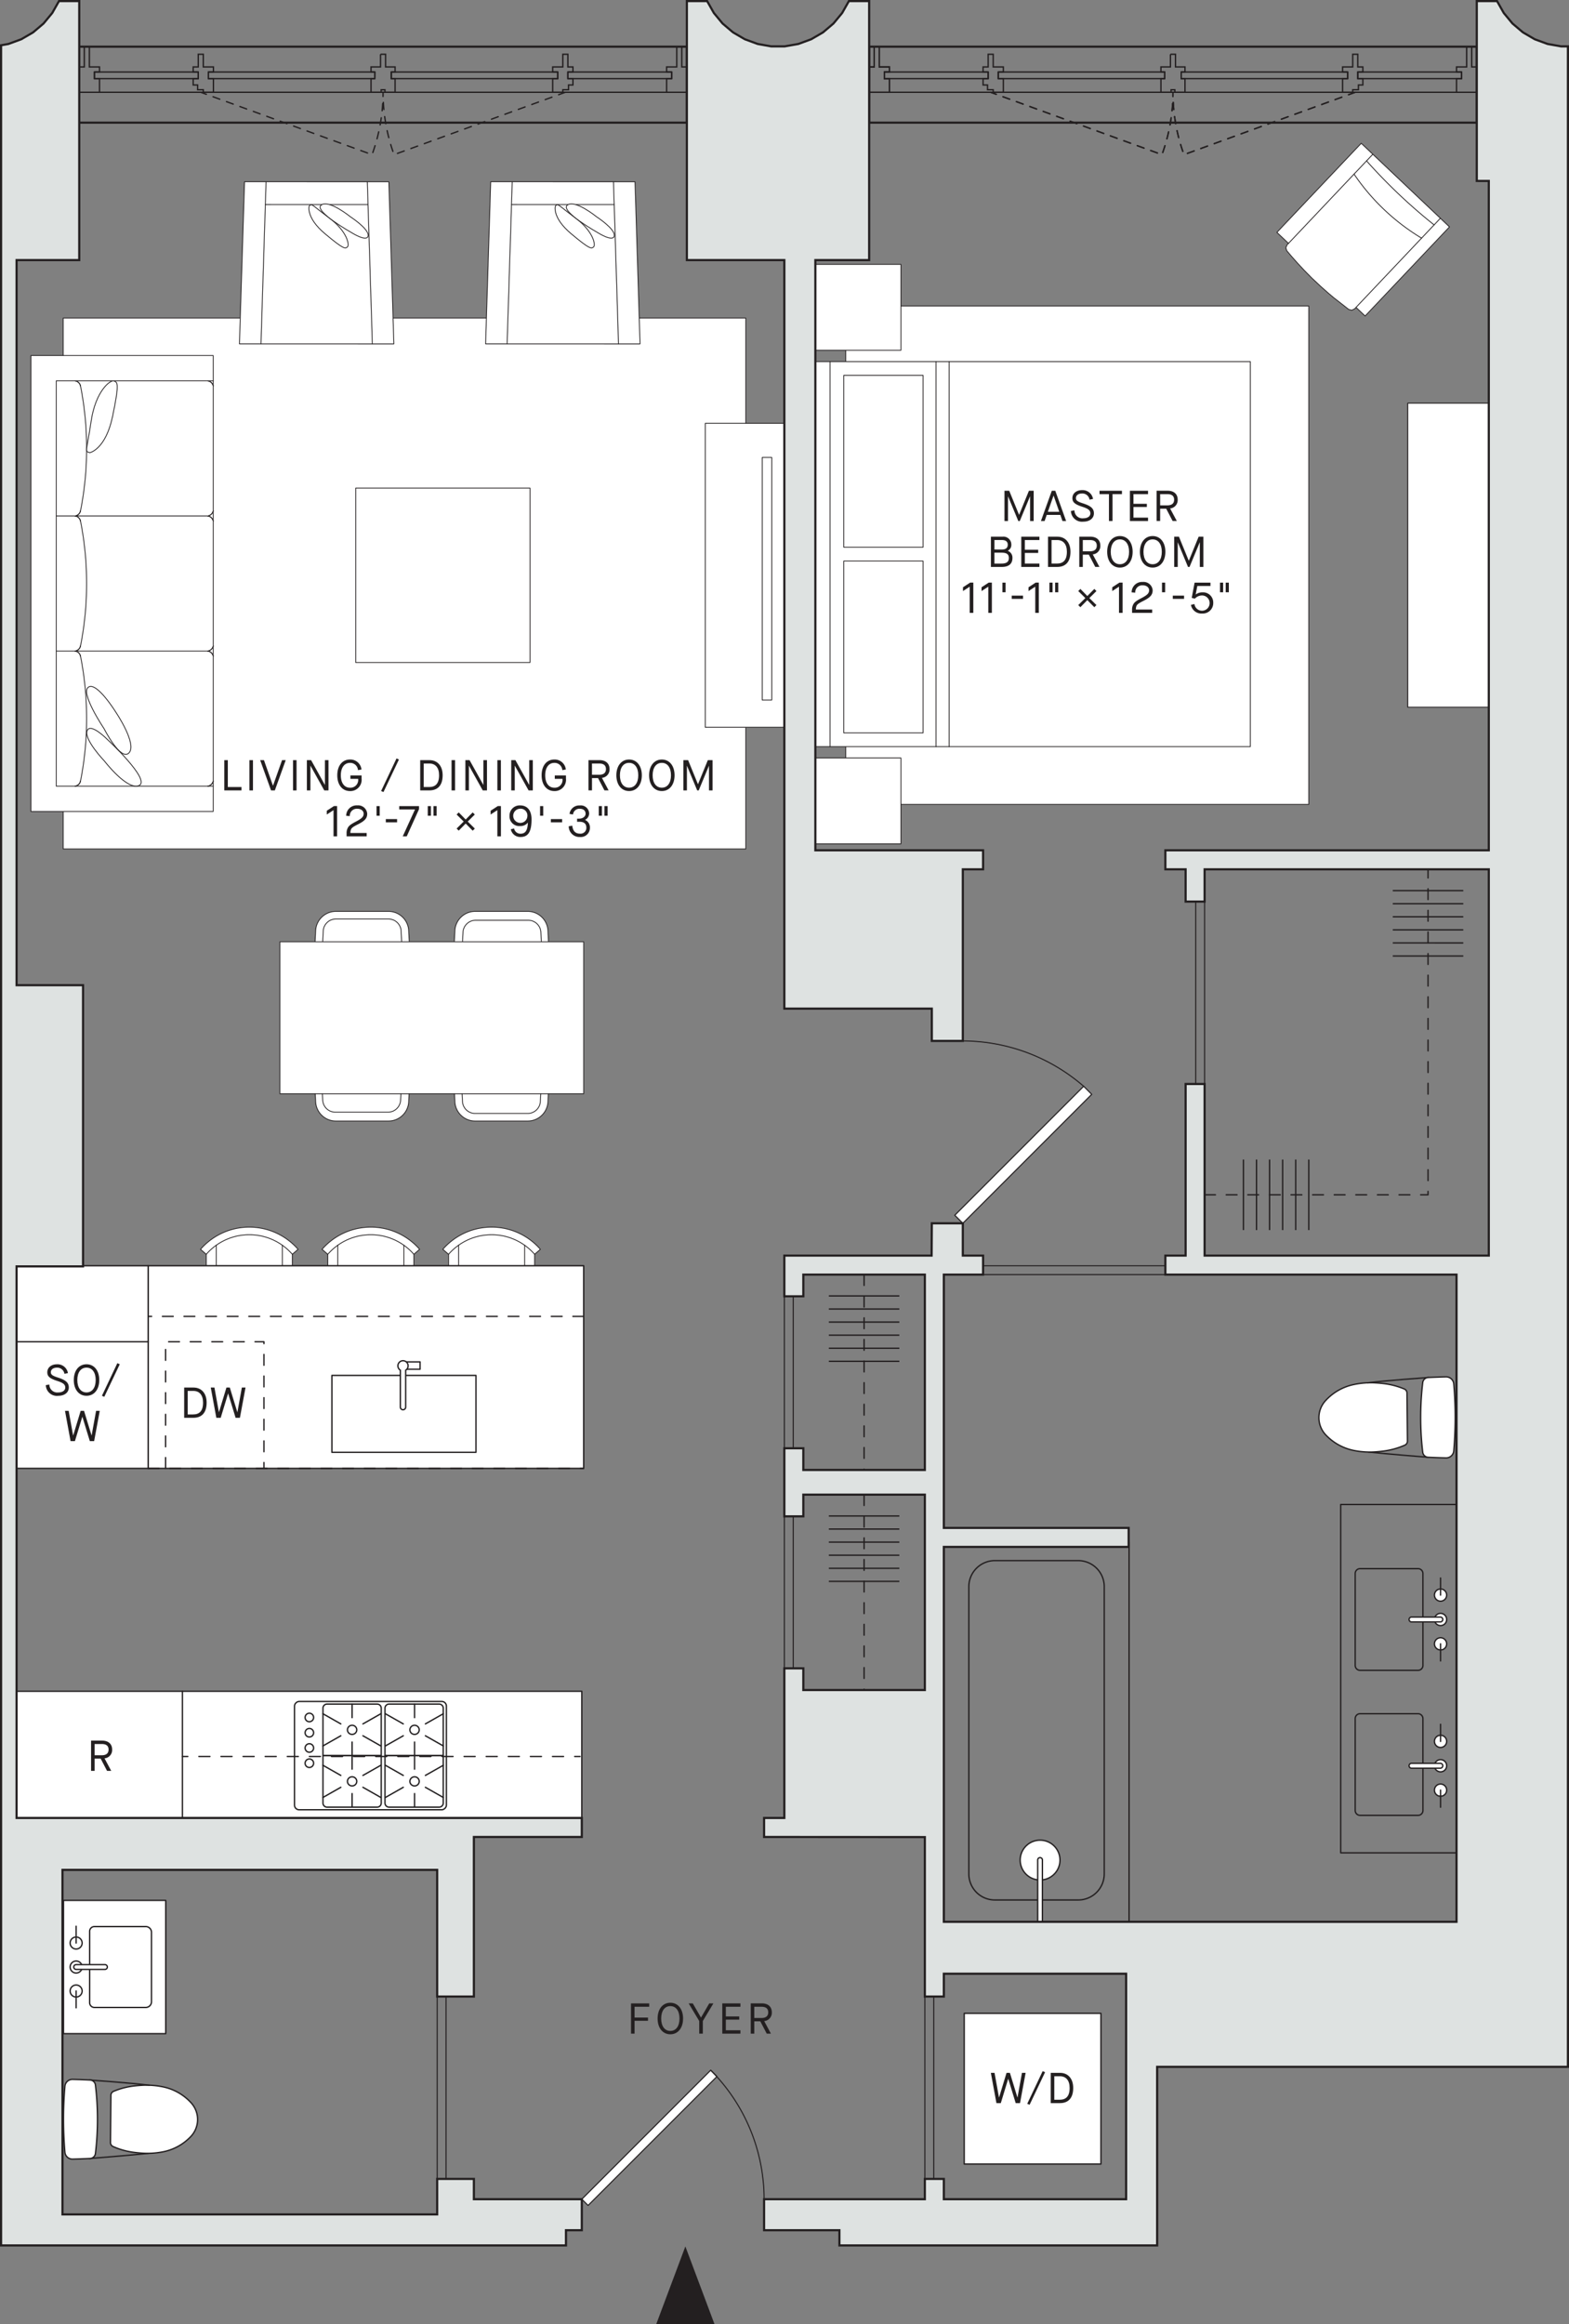 <svg xmlns="http://www.w3.org/2000/svg" viewBox="0 0 290.498 430.096"><rect x="0" y="0" width="290.498" height="430.096" fill="#808080" stroke="none"/><title>Asset 14Unit5-10D_x</title><g id="Layer_2" data-name="Layer 2"><g id="Unit5-10D_Rest"><g id="LWPOLYLINE"><rect x="156.587" y="56.626" width="85.732" height="92.227" style="fill:#fff;stroke:#231f20;stroke-linecap:round;stroke-linejoin:round;stroke-width:0.15px"/></g><g id="LWPOLYLINE-2" data-name="LWPOLYLINE"><rect x="11.702" y="58.856" width="126.381" height="98.242" style="fill:#fff;stroke:#231f20;stroke-linecap:round;stroke-linejoin:round;stroke-width:0.15px"/></g><g id="LWPOLYLINE-3" data-name="LWPOLYLINE"><rect x="260.649" y="74.614" width="15" height="56.25" style="fill:none;stroke:#231f20;stroke-linecap:round;stroke-linejoin:round;stroke-width:0.15px"/></g><g id="LWPOLYLINE-4" data-name="LWPOLYLINE"><rect x="65.861" y="90.323" width="32.271" height="32.271" style="fill:none;stroke:#231f20;stroke-linecap:round;stroke-linejoin:round;stroke-width:0.15px"/></g><g id="LWPOLYLINE-5" data-name="LWPOLYLINE"><rect x="5.724" y="65.789" width="33.75" height="84.375" style="fill:#fff;stroke:#231f20;stroke-linecap:round;stroke-linejoin:round;stroke-width:0.15px"/></g><g id="LWPOLYLINE-6" data-name="LWPOLYLINE"><rect x="260.649" y="74.614" width="15" height="56.25" style="fill:#fff;stroke:#231f20;stroke-linecap:round;stroke-linejoin:round;stroke-width:0.15px"/></g><g id="LWPOLYLINE-7" data-name="LWPOLYLINE"><polygon points="252.75 58.475 251.065 56.88 250.811 57.148 250.287 57.407 249.72 57.263 248.192 56.065 246.948 55.098 245.901 54.215 244.545 53.013 243.34 51.879 242.854 51.427 242.478 51.042 241.994 50.555 241.456 50.001 240.225 48.681 239.106 47.415 238.248 46.398 238.074 45.84 238.304 45.302 238.558 45.034 236.414 43.003 252.032 26.514 268.368 41.986 252.75 58.475" style="fill:#fff;stroke:#231f20;stroke-linecap:round;stroke-linejoin:round;stroke-width:0.15px"/></g><g id="LINE"><line x1="254.176" y1="28.544" x2="238.565" y2="45.033" style="fill:none;stroke:#231f20;stroke-linecap:round;stroke-linejoin:round;stroke-width:0.15px"/></g><g id="LINE-2" data-name="LINE"><line x1="251.065" y1="56.88" x2="266.683" y2="40.391" style="fill:none;stroke:#231f20;stroke-linecap:round;stroke-linejoin:round;stroke-width:0.15px"/></g><g id="ARC"><path d="M250.7,32.22A40.149,40.149,0,0,0,263.2,44.066" style="fill:none;stroke:#231f20;stroke-linecap:round;stroke-linejoin:round;stroke-width:0.15px"/></g><g id="ARC-2" data-name="ARC"><path d="M253.016,29.77a101.081,101.081,0,0,0,12.507,11.846" style="fill:none;stroke:#231f20;stroke-linecap:round;stroke-linejoin:round;stroke-width:0.15px"/></g><g id="LWPOLYLINE-8" data-name="LWPOLYLINE"><polygon points="44.33 63.631 45.276 33.632 71.994 33.638 72.924 63.639 44.33 63.631" style="fill:#fff;stroke:#231f20;stroke-linecap:round;stroke-linejoin:round;stroke-width:0.15px"/></g><g id="LINE-3" data-name="LINE"><line x1="48.317" y1="63.632" x2="49.262" y2="33.633" style="fill:none;stroke:#231f20;stroke-linecap:round;stroke-linejoin:round;stroke-width:0.15px"/></g><g id="LINE-4" data-name="LINE"><line x1="49.136" y1="37.851" x2="68.131" y2="37.856" style="fill:none;stroke:#231f20;stroke-linecap:round;stroke-linejoin:round;stroke-width:0.15px"/></g><g id="LINE-5" data-name="LINE"><line x1="68.008" y1="33.637" x2="68.938" y2="63.638" style="fill:none;stroke:#231f20;stroke-linecap:round;stroke-linejoin:round;stroke-width:0.15px"/></g><path d="M57.24,38.141s-.632,2.125,2.937,5.116,3.744,2.767,4.148,2.436,0-2.858-3.385-5.372S57.764,37.566,57.24,38.141Z" style="fill:#fff;stroke:#231f20;stroke-miterlimit:10;stroke-width:0.15px"/><path d="M64.884,40.121s-4.051-3.29-5.433-2.161,5.708,5.131,5.708,5.131,2.846,1.794,3,.523S64.884,40.121,64.884,40.121Z" style="fill:#fff;stroke:#231f20;stroke-miterlimit:10;stroke-width:0.15px"/><g id="LWPOLYLINE-9" data-name="LWPOLYLINE"><polygon points="89.908 63.631 90.853 33.632 117.571 33.638 118.501 63.639 89.908 63.631" style="fill:#fff;stroke:#231f20;stroke-linecap:round;stroke-linejoin:round;stroke-width:0.15px"/></g><g id="LINE-6" data-name="LINE"><line x1="93.894" y1="63.632" x2="94.839" y2="33.633" style="fill:none;stroke:#231f20;stroke-linecap:round;stroke-linejoin:round;stroke-width:0.15px"/></g><g id="LINE-7" data-name="LINE"><line x1="94.713" y1="37.851" x2="113.709" y2="37.856" style="fill:none;stroke:#231f20;stroke-linecap:round;stroke-linejoin:round;stroke-width:0.15px"/></g><g id="LINE-8" data-name="LINE"><line x1="113.585" y1="33.637" x2="114.515" y2="63.638" style="fill:none;stroke:#231f20;stroke-linecap:round;stroke-linejoin:round;stroke-width:0.15px"/></g><path d="M102.818,38.141s-.633,2.125,2.936,5.116,3.744,2.767,4.148,2.436,0-2.858-3.385-5.372S103.341,37.566,102.818,38.141Z" style="fill:#fff;stroke:#231f20;stroke-miterlimit:10;stroke-width:0.15px"/><path d="M110.461,40.121s-4.051-3.29-5.433-2.161,5.708,5.131,5.708,5.131,2.846,1.794,3,.523S110.461,40.121,110.461,40.121Z" style="fill:#fff;stroke:#231f20;stroke-miterlimit:10;stroke-width:0.15px"/><g id="LWPOLYLINE-10" data-name="LWPOLYLINE"><rect x="130.583" y="78.333" width="15" height="56.25" style="fill:#fff;stroke:#231f20;stroke-linecap:round;stroke-linejoin:round;stroke-width:0.15px"/></g><rect x="119.556" y="106.214" width="44.903" height="1.758" transform="translate(249.1 -34.914) rotate(90)" style="fill:#fff;stroke:#231f20;stroke-linecap:round;stroke-linejoin:round;stroke-width:0.15px"/><g id="LINE-9" data-name="LINE"><line x1="10.411" y1="120.477" x2="38.492" y2="120.477" style="fill:none;stroke:#231f20;stroke-linecap:round;stroke-linejoin:round;stroke-width:0.15px"/></g><g id="LWPOLYLINE-11" data-name="LWPOLYLINE"><polyline points="39.474 70.477 10.411 70.477 10.411 145.477 39.474 145.477" style="fill:none;stroke:#231f20;stroke-linecap:round;stroke-linejoin:round;stroke-width:0.15px"/></g><g id="ARC-3" data-name="ARC"><path d="M14.905,144.539a59.552,59.552,0,0,0,0-23.125" style="fill:none;stroke:#231f20;stroke-linecap:round;stroke-linejoin:round;stroke-width:0.15px"/></g><g id="ARC-4" data-name="ARC"><path d="M14.905,121.414a1.223,1.223,0,0,0-.982-.937" style="fill:none;stroke:#231f20;stroke-linecap:round;stroke-linejoin:round;stroke-width:0.15px"/></g><g id="ARC-5" data-name="ARC"><path d="M13.923,145.477a1.224,1.224,0,0,0,.982-.938" style="fill:none;stroke:#231f20;stroke-linecap:round;stroke-linejoin:round;stroke-width:0.15px"/></g><g id="ARC-6" data-name="ARC"><path d="M13.923,120.477a1.224,1.224,0,0,0,.982-.938" style="fill:none;stroke:#231f20;stroke-linecap:round;stroke-linejoin:round;stroke-width:0.15px"/></g><g id="ARC-7" data-name="ARC"><path d="M14.905,71.414a1.223,1.223,0,0,0-.982-.937" style="fill:none;stroke:#231f20;stroke-linecap:round;stroke-linejoin:round;stroke-width:0.15px"/></g><g id="ARC-8" data-name="ARC"><path d="M39.474,121.414a1.224,1.224,0,0,0-.982-.937" style="fill:none;stroke:#231f20;stroke-linecap:round;stroke-linejoin:round;stroke-width:0.15px"/></g><g id="ARC-9" data-name="ARC"><path d="M38.492,120.477a1.226,1.226,0,0,0,.982-.938" style="fill:none;stroke:#231f20;stroke-linecap:round;stroke-linejoin:round;stroke-width:0.15px"/></g><g id="ARC-10" data-name="ARC"><path d="M38.492,145.477a1.226,1.226,0,0,0,.982-.938" style="fill:none;stroke:#231f20;stroke-linecap:round;stroke-linejoin:round;stroke-width:0.15px"/></g><g id="ARC-11" data-name="ARC"><path d="M39.474,71.414a1.224,1.224,0,0,0-.982-.937" style="fill:none;stroke:#231f20;stroke-linecap:round;stroke-linejoin:round;stroke-width:0.15px"/></g><g id="LINE-10" data-name="LINE"><line x1="10.411" y1="95.477" x2="38.492" y2="95.477" style="fill:none;stroke:#231f20;stroke-linecap:round;stroke-linejoin:round;stroke-width:0.15px"/></g><g id="ARC-12" data-name="ARC"><path d="M14.905,94.539a59.552,59.552,0,0,0,0-23.125" style="fill:none;stroke:#231f20;stroke-linecap:round;stroke-linejoin:round;stroke-width:0.15px"/></g><g id="ARC-13" data-name="ARC"><path d="M13.923,95.477a1.224,1.224,0,0,0,.982-.938" style="fill:none;stroke:#231f20;stroke-linecap:round;stroke-linejoin:round;stroke-width:0.15px"/></g><g id="ARC-14" data-name="ARC"><path d="M14.905,96.414a1.223,1.223,0,0,0-.982-.937" style="fill:none;stroke:#231f20;stroke-linecap:round;stroke-linejoin:round;stroke-width:0.15px"/></g><g id="ARC-15" data-name="ARC"><path d="M38.492,95.477a1.226,1.226,0,0,0,.982-.938" style="fill:none;stroke:#231f20;stroke-linecap:round;stroke-linejoin:round;stroke-width:0.15px"/></g><g id="ARC-16" data-name="ARC"><path d="M39.474,96.414a1.224,1.224,0,0,0-.982-.937" style="fill:none;stroke:#231f20;stroke-linecap:round;stroke-linejoin:round;stroke-width:0.15px"/></g><g id="ARC-17" data-name="ARC"><path d="M14.905,119.539a59.552,59.552,0,0,0,0-23.125" style="fill:none;stroke:#231f20;stroke-linecap:round;stroke-linejoin:round;stroke-width:0.15px"/></g><g id="ARC-18" data-name="ARC"><path d="M14.905,121.414a1.223,1.223,0,0,0-.982-.937" style="fill:none;stroke:#231f20;stroke-linecap:round;stroke-linejoin:round;stroke-width:0.15px"/></g><g id="ARC-19" data-name="ARC"><path d="M13.923,145.477a1.224,1.224,0,0,0,.982-.938" style="fill:none;stroke:#231f20;stroke-linecap:round;stroke-linejoin:round;stroke-width:0.15px"/></g><g id="ARC-20" data-name="ARC"><path d="M13.923,120.477a1.224,1.224,0,0,0,.982-.938" style="fill:none;stroke:#231f20;stroke-linecap:round;stroke-linejoin:round;stroke-width:0.15px"/></g><g id="ARC-21" data-name="ARC"><path d="M14.905,71.414a1.223,1.223,0,0,0-.982-.937" style="fill:none;stroke:#231f20;stroke-linecap:round;stroke-linejoin:round;stroke-width:0.15px"/></g><g id="ARC-22" data-name="ARC"><path d="M39.474,121.414a1.224,1.224,0,0,0-.982-.937" style="fill:none;stroke:#231f20;stroke-linecap:round;stroke-linejoin:round;stroke-width:0.15px"/></g><g id="ARC-23" data-name="ARC"><path d="M38.492,120.477a1.226,1.226,0,0,0,.982-.938" style="fill:none;stroke:#231f20;stroke-linecap:round;stroke-linejoin:round;stroke-width:0.15px"/></g><g id="ARC-24" data-name="ARC"><path d="M38.492,145.477a1.226,1.226,0,0,0,.982-.938" style="fill:none;stroke:#231f20;stroke-linecap:round;stroke-linejoin:round;stroke-width:0.15px"/></g><g id="ARC-25" data-name="ARC"><path d="M39.474,71.414a1.224,1.224,0,0,0-.982-.937" style="fill:none;stroke:#231f20;stroke-linecap:round;stroke-linejoin:round;stroke-width:0.15px"/></g><g id="ARC-26" data-name="ARC"><path d="M13.923,95.477a1.224,1.224,0,0,0,.982-.938" style="fill:none;stroke:#231f20;stroke-linecap:round;stroke-linejoin:round;stroke-width:0.15px"/></g><g id="ARC-27" data-name="ARC"><path d="M14.905,96.414a1.223,1.223,0,0,0-.982-.937" style="fill:none;stroke:#231f20;stroke-linecap:round;stroke-linejoin:round;stroke-width:0.15px"/></g><g id="ARC-28" data-name="ARC"><path d="M38.492,95.477a1.226,1.226,0,0,0,.982-.938" style="fill:none;stroke:#231f20;stroke-linecap:round;stroke-linejoin:round;stroke-width:0.15px"/></g><g id="ARC-29" data-name="ARC"><path d="M39.474,96.414a1.224,1.224,0,0,0-.982-.937" style="fill:none;stroke:#231f20;stroke-linecap:round;stroke-linejoin:round;stroke-width:0.15px"/></g><g id="LWPOLYLINE-12" data-name="LWPOLYLINE"><rect x="150.869" y="66.915" width="80.625" height="71.25" style="fill:#fff;stroke:#231f20;stroke-linecap:round;stroke-linejoin:round;stroke-width:0.15px"/></g><g id="LWPOLYLINE-13" data-name="LWPOLYLINE"><rect x="156.223" y="103.814" width="14.683" height="31.809" style="fill:none;stroke:#231f20;stroke-linecap:round;stroke-linejoin:round;stroke-width:0.15px"/></g><g id="LINE-12" data-name="LINE"><line x1="153.681" y1="66.915" x2="153.681" y2="138.165" style="fill:none;stroke:#231f20;stroke-linecap:round;stroke-linejoin:round;stroke-width:0.15px"/></g><g id="LWPOLYLINE-14" data-name="LWPOLYLINE"><rect x="156.223" y="69.457" width="14.683" height="31.809" style="fill:none;stroke:#231f20;stroke-linecap:round;stroke-linejoin:round;stroke-width:0.15px"/></g><g id="LWPOLYLINE-15" data-name="LWPOLYLINE"><rect x="150.868" y="140.26" width="15.938" height="15.897" style="fill:#fff;stroke:#231f20;stroke-linecap:round;stroke-linejoin:round;stroke-width:0.15px"/></g><g id="LWPOLYLINE-16" data-name="LWPOLYLINE"><rect x="150.868" y="48.923" width="15.938" height="15.897" style="fill:#fff;stroke:#231f20;stroke-linecap:round;stroke-linejoin:round;stroke-width:0.15px"/></g><g id="LWPOLYLINE-17" data-name="LWPOLYLINE"><path d="M59.628,231.185a11.979,11.979,0,0,1,18.059,0l-1.061.923v10.905H60.689v-10.9Z" style="fill:#fff;stroke:#231f20;stroke-linecap:round;stroke-linejoin:round;stroke-width:0.15px"/></g><g id="LWPOLYLINE-18" data-name="LWPOLYLINE"><path d="M37.128,231.185a11.979,11.979,0,0,1,18.059,0l-1.061.923v10.905H38.189v-10.9Z" style="fill:#fff;stroke:#231f20;stroke-linecap:round;stroke-linejoin:round;stroke-width:0.15px"/></g><g id="LWPOLYLINE-19" data-name="LWPOLYLINE"><line x1="62.54" y1="230.432" x2="62.54" y2="243.013" style="fill:none;stroke:#231f20;stroke-linecap:round;stroke-linejoin:round;stroke-width:0.15px"/></g><g id="LWPOLYLINE-20" data-name="LWPOLYLINE"><line x1="74.775" y1="230.432" x2="74.775" y2="243.013" style="fill:none;stroke:#231f20;stroke-linecap:round;stroke-linejoin:round;stroke-width:0.15px"/></g><g id="LWPOLYLINE-21" data-name="LWPOLYLINE"><path d="M76.626,232.108a10.567,10.567,0,0,0-15.937,0" style="fill:none;stroke:#231f20;stroke-linecap:round;stroke-linejoin:round;stroke-width:0.15px"/></g><g id="LWPOLYLINE-22" data-name="LWPOLYLINE"><path d="M81.989,231.185a11.974,11.974,0,0,1,18.058,0l-1.06.923v10.905H83.049v-10.9Z" style="fill:#fff;stroke:#231f20;stroke-linecap:round;stroke-linejoin:round;stroke-width:0.15px"/></g><g id="LWPOLYLINE-23" data-name="LWPOLYLINE"><line x1="84.9" y1="230.432" x2="84.9" y2="243.013" style="fill:none;stroke:#231f20;stroke-linecap:round;stroke-linejoin:round;stroke-width:0.15px"/></g><g id="LWPOLYLINE-24" data-name="LWPOLYLINE"><line x1="97.136" y1="230.432" x2="97.136" y2="243.013" style="fill:none;stroke:#231f20;stroke-linecap:round;stroke-linejoin:round;stroke-width:0.15px"/></g><g id="LWPOLYLINE-25" data-name="LWPOLYLINE"><path d="M98.987,232.108a10.572,10.572,0,0,0-15.938,0" style="fill:none;stroke:#231f20;stroke-linecap:round;stroke-linejoin:round;stroke-width:0.15px"/></g><g id="LWPOLYLINE-26" data-name="LWPOLYLINE"><line x1="40.04" y1="230.432" x2="40.04" y2="243.013" style="fill:none;stroke:#231f20;stroke-linecap:round;stroke-linejoin:round;stroke-width:0.15px"/></g><g id="LWPOLYLINE-27" data-name="LWPOLYLINE"><line x1="52.275" y1="230.432" x2="52.275" y2="243.013" style="fill:none;stroke:#231f20;stroke-linecap:round;stroke-linejoin:round;stroke-width:0.15px"/></g><g id="LWPOLYLINE-28" data-name="LWPOLYLINE"><path d="M54.126,232.108a10.567,10.567,0,0,0-15.937,0" style="fill:none;stroke:#231f20;stroke-linecap:round;stroke-linejoin:round;stroke-width:0.15px"/></g><g id="LWPOLYLINE-29" data-name="LWPOLYLINE"><path d="M58.149,178.028H75.962l-.291-5.812a3.75,3.75,0,0,0-3.745-3.563H62.185a3.75,3.75,0,0,0-3.745,3.563Z" style="fill:#fff;stroke:#231f20;stroke-linecap:round;stroke-linejoin:round;stroke-width:0.15px"/></g><g id="LWPOLYLINE-30" data-name="LWPOLYLINE"><path d="M83.93,178.028h17.813l-.291-5.812a3.749,3.749,0,0,0-3.745-3.563H87.966a3.75,3.75,0,0,0-3.745,3.563Z" style="fill:#fff;stroke:#231f20;stroke-linecap:round;stroke-linejoin:round;stroke-width:0.15px"/></g><g id="LWPOLYLINE-31" data-name="LWPOLYLINE"><path d="M74.554,178.028l-.287-5.742a2.344,2.344,0,0,0-2.341-2.226H62.185a2.344,2.344,0,0,0-2.341,2.226l-.287,5.742" style="fill:#fff;stroke:#231f20;stroke-linecap:round;stroke-linejoin:round;stroke-width:0.15px"/></g><g id="LWPOLYLINE-32" data-name="LWPOLYLINE"><path d="M100.431,178.263l-.287-5.742a2.343,2.343,0,0,0-2.341-2.227h-9.74a2.343,2.343,0,0,0-2.341,2.227l-.287,5.742" style="fill:#fff;stroke:#231f20;stroke-linecap:round;stroke-linejoin:round;stroke-width:0.15px"/></g><g id="LWPOLYLINE-33" data-name="LWPOLYLINE"><path d="M101.743,198.074H83.93l.291,5.812a3.75,3.75,0,0,0,3.745,3.563h9.741a3.749,3.749,0,0,0,3.745-3.563Z" style="fill:#fff;stroke:#231f20;stroke-linecap:round;stroke-linejoin:round;stroke-width:0.15px"/></g><g id="LWPOLYLINE-34" data-name="LWPOLYLINE"><path d="M75.962,198.074H58.149l.291,5.812a3.75,3.75,0,0,0,3.745,3.563h9.741a3.75,3.75,0,0,0,3.745-3.563Z" style="fill:#fff;stroke:#231f20;stroke-linecap:round;stroke-linejoin:round;stroke-width:0.15px"/></g><g id="LWPOLYLINE-35" data-name="LWPOLYLINE"><path d="M85.338,198.074l.288,5.742a2.342,2.342,0,0,0,2.34,2.226h9.741a2.344,2.344,0,0,0,2.341-2.226l.287-5.742" style="fill:#fff;stroke:#231f20;stroke-linecap:round;stroke-linejoin:round;stroke-width:0.15px"/></g><g id="LWPOLYLINE-36" data-name="LWPOLYLINE"><path d="M59.461,197.839l.287,5.742a2.344,2.344,0,0,0,2.341,2.227H71.83a2.342,2.342,0,0,0,2.34-2.227l.288-5.742" style="fill:#fff;stroke:#231f20;stroke-linecap:round;stroke-linejoin:round;stroke-width:0.15px"/></g><g id="LWPOLYLINE-37" data-name="LWPOLYLINE"><rect x="51.821" y="174.278" width="56.25" height="28.125" style="fill:#fff;stroke:#231f20;stroke-linecap:round;stroke-linejoin:round;stroke-width:0.15px"/></g><line x1="175.732" y1="66.915" x2="175.732" y2="138.165" style="fill:none;stroke:#231f20;stroke-linecap:round;stroke-linejoin:round;stroke-width:0.15px"/><line x1="173.302" y1="66.915" x2="173.302" y2="138.165" style="fill:none;stroke:#231f20;stroke-linecap:round;stroke-linejoin:round;stroke-width:0.15px"/><path d="M19.332,140.828s4.28,5.566,6.44,4.517-5.877-8.49-5.877-8.49-3.167-3.233-3.77-1.618S19.332,140.828,19.332,140.828Z" style="fill:#fff;stroke:#231f20;stroke-miterlimit:10;stroke-width:0.15px"/><path d="M21.474,131.834s-3.546-5.745-5.105-4.678,2.887,7.663,2.887,7.663,3.112,6.148,4.633,4.493S21.474,131.834,21.474,131.834Z" style="fill:#fff;stroke:#231f20;stroke-miterlimit:10;stroke-width:0.15px"/><path d="M16.636,83.77s2.937-.6,4.22-6.769.906-6.231.251-6.5S17.7,72.32,16.87,77.967,15.616,83.514,16.636,83.77Z" style="fill:#fff;stroke:#231f20;stroke-miterlimit:10;stroke-width:0.15px"/><g id="LWPOLYLINE-38" data-name="LWPOLYLINE"><polyline points="273.423 17.075 273.423 22.7 160.923 22.7 160.923 17.075" style="fill:none;stroke:#231f20;stroke-linecap:round;stroke-linejoin:round;stroke-width:0.4px"/></g><g id="LWPOLYLINE-39" data-name="LWPOLYLINE"><polyline points="127.173 17.075 127.173 22.7 14.673 22.7 14.673 17.075" style="fill:none;stroke:#231f20;stroke-linecap:round;stroke-linejoin:round;stroke-width:0.4px"/></g><g id="LWPOLYLINE-40" data-name="LWPOLYLINE"><polygon points="182.954 13.325 182.016 13.325 164.673 13.325 163.735 13.325 163.735 14.555 182.016 14.555 182.954 14.555 182.954 13.325" style="fill:none;stroke:#231f20;stroke-linecap:round;stroke-linejoin:round;stroke-width:0.25px"/></g><g id="LWPOLYLINE-41" data-name="LWPOLYLINE"><polygon points="215.649 13.325 214.946 13.325 184.829 13.325 184.829 14.555 215.637 14.555 215.649 13.325" style="fill:none;stroke:#231f20;stroke-linecap:round;stroke-linejoin:round;stroke-width:0.25px"/></g><g id="LWPOLYLINE-42" data-name="LWPOLYLINE"><polygon points="249.516 13.325 248.579 13.325 219.399 13.325 218.696 13.325 218.696 14.555 249.516 14.555 249.516 13.325" style="fill:none;stroke:#231f20;stroke-linecap:round;stroke-linejoin:round;stroke-width:0.25px"/></g><g id="LWPOLYLINE-43" data-name="LWPOLYLINE"><polygon points="270.61 13.325 269.673 13.325 251.391 13.325 251.391 14.555 270.61 14.555 270.61 13.325" style="fill:none;stroke:#231f20;stroke-linecap:round;stroke-linejoin:round;stroke-width:0.25px"/></g><g id="LWPOLYLINE-44" data-name="LWPOLYLINE"><polygon points="36.704 13.325 35.766 13.325 18.423 13.325 17.485 13.325 17.485 14.555 35.766 14.555 36.704 14.555 36.704 13.325" style="fill:none;stroke:#231f20;stroke-linecap:round;stroke-linejoin:round;stroke-width:0.25px"/></g><g id="LWPOLYLINE-45" data-name="LWPOLYLINE"><polygon points="69.399 13.325 68.696 13.325 38.579 13.325 38.579 14.555 69.387 14.555 69.399 13.325" style="fill:none;stroke:#231f20;stroke-linecap:round;stroke-linejoin:round;stroke-width:0.25px"/></g><g id="LWPOLYLINE-46" data-name="LWPOLYLINE"><polygon points="103.266 13.325 102.329 13.325 73.149 13.325 72.446 13.325 72.446 14.555 103.266 14.555 103.266 13.325" style="fill:none;stroke:#231f20;stroke-linecap:round;stroke-linejoin:round;stroke-width:0.25px"/></g><g id="LWPOLYLINE-47" data-name="LWPOLYLINE"><polygon points="124.36 13.325 123.423 13.325 105.141 13.325 105.141 14.555 124.36 14.555 124.36 13.325" style="fill:none;stroke:#231f20;stroke-linecap:round;stroke-linejoin:round;stroke-width:0.25px"/></g><line x1="18.423" y1="17.075" x2="123.423" y2="17.075" style="fill:none;stroke:#231f20;stroke-linecap:round;stroke-linejoin:round;stroke-width:0.25px"/><line x1="164.673" y1="17.075" x2="269.673" y2="17.075" style="fill:none;stroke:#231f20;stroke-linecap:round;stroke-linejoin:round;stroke-width:0.25px"/><g id="LWPOLYLINE-48" data-name="LWPOLYLINE"><polyline points="216.704 10.044 217.641 10.044 217.641 12.388 219.399 12.388 219.399 13.325 218.696 13.325 218.696 14.555 219.399 14.555 219.399 17.075 217.524 17.075 217.524 16.606 216.821 16.606 216.821 17.075 214.946 17.075 214.946 14.555 215.637 14.555 215.649 13.325 214.946 13.325 214.946 12.388 216.704 12.388 216.704 10.044" style="fill:none;stroke:#231f20;stroke-miterlimit:10;stroke-width:0.25px"/></g><g id="LWPOLYLINE-49" data-name="LWPOLYLINE"><polygon points="248.579 14.555 249.516 14.555 249.516 13.325 248.579 13.325 248.579 12.388 250.454 12.388 250.454 10.044 251.391 10.044 251.391 12.388 252.329 12.388 252.329 13.325 251.391 13.325 251.391 14.555 252.329 14.555 252.329 15.727 251.509 15.727 251.509 16.606 250.454 16.606 250.454 17.075 248.579 17.075 248.579 14.555" style="fill:none;stroke:#231f20;stroke-miterlimit:10;stroke-width:0.25px"/></g><g id="LWPOLYLINE-50" data-name="LWPOLYLINE"><polygon points="273.423 12.388 272.485 12.388 272.485 8.637 271.548 8.637 271.548 12.388 269.673 12.388 269.673 13.325 270.61 13.325 270.61 14.555 269.673 14.555 269.673 17.075 273.423 17.075 273.423 12.388" style="fill:none;stroke:#231f20;stroke-miterlimit:10;stroke-width:0.25px"/></g><g id="LWPOLYLINE-51" data-name="LWPOLYLINE"><polygon points="164.673 14.555 163.735 14.555 163.735 13.325 164.673 13.325 164.673 12.388 162.798 12.388 162.798 8.637 161.86 8.637 161.86 12.388 160.923 12.388 160.923 17.075 164.673 17.075 164.673 14.555" style="fill:none;stroke:#231f20;stroke-miterlimit:10;stroke-width:0.25px"/></g><g id="LWPOLYLINE-52" data-name="LWPOLYLINE"><polygon points="185.766 14.555 184.829 14.555 184.829 13.325 185.766 13.325 185.766 12.388 183.891 12.388 183.891 10.044 182.954 10.044 182.954 12.388 182.016 12.388 182.016 13.325 182.954 13.325 182.954 14.555 182.016 14.555 182.016 15.727 182.837 15.727 182.837 16.606 183.891 16.606 183.891 17.075 185.766 17.075 185.766 14.555" style="fill:none;stroke:#231f20;stroke-miterlimit:10;stroke-width:0.25px"/></g><g id="LWPOLYLINE-53" data-name="LWPOLYLINE"><polyline points="70.454 10.044 71.391 10.044 71.391 12.388 73.149 12.388 73.149 13.325 72.446 13.325 72.446 14.555 73.149 14.555 73.149 17.075 71.274 17.075 71.274 16.606 70.571 16.606 70.571 17.075 68.696 17.075 68.696 14.555 69.387 14.555 69.399 13.325 68.696 13.325 68.696 12.388 70.454 12.388 70.454 10.044" style="fill:none;stroke:#231f20;stroke-miterlimit:10;stroke-width:0.25px"/></g><g id="LWPOLYLINE-54" data-name="LWPOLYLINE"><polygon points="102.329 14.555 103.266 14.555 103.266 13.325 102.329 13.325 102.329 12.388 104.204 12.388 104.204 10.044 105.141 10.044 105.141 12.388 106.079 12.388 106.079 13.325 105.141 13.325 105.141 14.555 106.079 14.555 106.079 15.727 105.259 15.727 105.259 16.606 104.204 16.606 104.204 17.075 102.329 17.075 102.329 14.555" style="fill:none;stroke:#231f20;stroke-miterlimit:10;stroke-width:0.25px"/></g><g id="LWPOLYLINE-55" data-name="LWPOLYLINE"><polygon points="127.173 12.388 126.235 12.388 126.235 8.637 125.298 8.637 125.298 12.388 123.423 12.388 123.423 13.325 124.36 13.325 124.36 14.555 123.423 14.555 123.423 17.075 127.173 17.075 127.173 12.388" style="fill:none;stroke:#231f20;stroke-miterlimit:10;stroke-width:0.25px"/></g><g id="LWPOLYLINE-56" data-name="LWPOLYLINE"><polygon points="18.423 14.555 17.485 14.555 17.485 13.325 18.423 13.325 18.423 12.388 16.548 12.388 16.548 8.637 15.61 8.637 15.61 12.388 14.673 12.388 14.673 17.075 18.423 17.075 18.423 14.555" style="fill:none;stroke:#231f20;stroke-miterlimit:10;stroke-width:0.25px"/></g><g id="LWPOLYLINE-57" data-name="LWPOLYLINE"><polygon points="39.516 14.555 38.579 14.555 38.579 13.325 39.516 13.325 39.516 12.388 37.641 12.388 37.641 10.044 36.704 10.044 36.704 12.388 35.766 12.388 35.766 13.325 36.704 13.325 36.704 14.555 35.766 14.555 35.766 15.727 36.587 15.727 36.587 16.606 37.641 16.606 37.641 17.075 39.516 17.075 39.516 14.555" style="fill:none;stroke:#231f20;stroke-miterlimit:10;stroke-width:0.25px"/></g><g id="LWPOLYLINE-58" data-name="LWPOLYLINE"><polygon points="164.673 14.555 163.735 14.555 163.735 13.325 164.673 13.325 164.673 12.388 162.798 12.388 162.798 8.637 161.86 8.637 161.86 12.388 160.923 12.388 160.923 17.075 164.673 17.075 164.673 14.555" style="fill:none;stroke:#231f20;stroke-miterlimit:10;stroke-width:0.25px"/></g><g id="LWPOLYLINE-59" data-name="LWPOLYLINE"><polyline points="273.423 17.075 273.423 8.638 160.923 8.638 160.923 17.075" style="fill:none;stroke:#231f20;stroke-linecap:round;stroke-linejoin:round;stroke-width:0.4px"/></g><g id="LWPOLYLINE-60" data-name="LWPOLYLINE"><polyline points="127.173 17.075 127.173 8.638 14.673 8.638 14.673 17.075" style="fill:none;stroke:#231f20;stroke-linecap:round;stroke-linejoin:round;stroke-width:0.4px"/></g><g id="LWPOLYLINE-61" data-name="LWPOLYLINE"><rect x="172.578" y="212.639" width="33.75" height="2.109" transform="translate(-95.615 196.553) rotate(-45)" style="fill:#fff;stroke:#231f20;stroke-linecap:round;stroke-linejoin:round;stroke-width:0.2px"/></g><g id="LWPOLYLINE-62" data-name="LWPOLYLINE"><rect x="221.391" y="166.841" width="1.641" height="33.75" style="fill:none;stroke:#231f20;stroke-linecap:round;stroke-linejoin:round;stroke-width:0.2px"/></g><g id="LWPOLYLINE-63" data-name="LWPOLYLINE"><rect x="182.016" y="234.223" width="33.75" height="1.641" style="fill:none;stroke:#231f20;stroke-linecap:round;stroke-linejoin:round;stroke-width:0.2px"/></g><g id="ARC-30" data-name="ARC"><path d="M200.64,201.015a34.273,34.273,0,0,0-22.374-8.393" style="fill:none;stroke:#231f20;stroke-linecap:round;stroke-linejoin:round;stroke-width:0.2px"/></g><g id="LWPOLYLINE-64" data-name="LWPOLYLINE"><polyline points="223.032 221.098 264.399 221.098 264.399 160.688" style="fill:none;stroke:#231f20;stroke-linecap:round;stroke-linejoin:round;stroke-width:0.25px;stroke-dasharray:2,2"/></g><g id="LWPOLYLINE-65" data-name="LWPOLYLINE"><path d="M250.923,17.075,219.208,28.618a33.735,33.735,0,0,1-2.035-11.543,33.736,33.736,0,0,1-2.036,11.543L183.423,17.075" style="fill:none;stroke:#231f20;stroke-linecap:round;stroke-linejoin:round;stroke-width:0.25px;stroke-dasharray:1.323,1.323"/></g><g id="LWPOLYLINE-66" data-name="LWPOLYLINE"><path d="M104.673,17.075,72.958,28.618a33.735,33.735,0,0,1-2.035-11.543,33.736,33.736,0,0,1-2.036,11.543L37.173,17.075" style="fill:none;stroke:#231f20;stroke-linecap:round;stroke-linejoin:round;stroke-width:0.25px;stroke-dasharray:1.323,1.323"/></g><g id="LWPOLYLINE-67" data-name="LWPOLYLINE"><path d="M250.923,17.075,219.208,28.618a33.735,33.735,0,0,1-2.035-11.543,33.736,33.736,0,0,1-2.036,11.543L183.423,17.075" style="fill:none;stroke:#231f20;stroke-linecap:round;stroke-linejoin:round;stroke-width:0.25px;stroke-dasharray:1.323,1.323"/></g><g id="LINE-14" data-name="LINE"><line x1="257.872" y1="164.81" x2="270.926" y2="164.81" style="fill:none;stroke:#231f20;stroke-miterlimit:10;stroke-width:0.25px"/></g><g id="LINE-15" data-name="LINE"><line x1="257.872" y1="167.23" x2="270.926" y2="167.23" style="fill:none;stroke:#231f20;stroke-miterlimit:10;stroke-width:0.25px"/></g><g id="LINE-16" data-name="LINE"><line x1="257.872" y1="169.649" x2="270.926" y2="169.65" style="fill:none;stroke:#231f20;stroke-miterlimit:10;stroke-width:0.25px"/></g><g id="LINE-17" data-name="LINE"><line x1="257.872" y1="172.068" x2="270.926" y2="172.069" style="fill:none;stroke:#231f20;stroke-miterlimit:10;stroke-width:0.25px"/></g><g id="LINE-18" data-name="LINE"><line x1="257.872" y1="174.487" x2="270.926" y2="174.488" style="fill:none;stroke:#231f20;stroke-miterlimit:10;stroke-width:0.25px"/></g><g id="LINE-19" data-name="LINE"><line x1="270.926" y1="176.907" x2="257.872" y2="176.907" style="fill:none;stroke:#231f20;stroke-miterlimit:10;stroke-width:0.25px"/></g><g id="LINE-20" data-name="LINE"><line x1="242.319" y1="214.571" x2="242.319" y2="227.626" style="fill:none;stroke:#231f20;stroke-miterlimit:10;stroke-width:0.25px"/></g><g id="LINE-21" data-name="LINE"><line x1="239.899" y1="214.571" x2="239.899" y2="227.626" style="fill:none;stroke:#231f20;stroke-miterlimit:10;stroke-width:0.25px"/></g><g id="LINE-22" data-name="LINE"><line x1="237.48" y1="214.571" x2="237.479" y2="227.625" style="fill:none;stroke:#231f20;stroke-miterlimit:10;stroke-width:0.25px"/></g><g id="LINE-23" data-name="LINE"><line x1="235.061" y1="214.571" x2="235.06" y2="227.626" style="fill:none;stroke:#231f20;stroke-miterlimit:10;stroke-width:0.25px"/></g><g id="LINE-24" data-name="LINE"><line x1="232.642" y1="214.571" x2="232.641" y2="227.625" style="fill:none;stroke:#231f20;stroke-miterlimit:10;stroke-width:0.25px"/></g><g id="LINE-25" data-name="LINE"><line x1="230.222" y1="227.625" x2="230.222" y2="214.571" style="fill:none;stroke:#231f20;stroke-miterlimit:10;stroke-width:0.25px"/></g><g id="LINE-26" data-name="LINE"><line x1="153.458" y1="239.81" x2="166.512" y2="239.81" style="fill:none;stroke:#231f20;stroke-miterlimit:10;stroke-width:0.25px"/></g><g id="LINE-27" data-name="LINE"><line x1="153.458" y1="242.23" x2="166.512" y2="242.23" style="fill:none;stroke:#231f20;stroke-miterlimit:10;stroke-width:0.25px"/></g><g id="LWPOLYLINE-68" data-name="LWPOLYLINE"><polygon points="178.266 192.622 178.266 160.864 182.016 160.864 182.016 157.348 150.962 157.348 150.962 48.13 160.923 48.13 160.923 0.2 157.173 0.2 155.923 2.403 154.307 4.354 152.375 5.992 150.186 7.266 147.808 8.139 145.28 8.582 142.781 8.582 140.287 8.139 137.909 7.266 135.72 5.992 133.788 4.354 132.172 2.403 130.923 0.2 127.173 0.2 127.173 48.13 145.22 48.13 145.22 186.645 172.524 186.645 172.524 192.622 178.266 192.622" style="fill:#dee2e1;stroke:#231f20;stroke-miterlimit:10;stroke-width:0.4px"/></g><path d="M185.977,90.814h.88l1.816,4.445h.015l1.816-4.445h.879v5.6h-.663V91.869H190.7l-1.887,4.542h-.28l-1.887-4.542h-.015v4.542h-.657Z" style="fill:#231f20"/><path d="M196.321,95.283H193.8l-.392,1.128h-.68l2.015-5.6h.64l2.006,5.6h-.679Zm-.2-.575-1.047-2.991h-.017l-1.046,2.991Z" style="fill:#231f20"/><path d="M198.28,94.556l.655-.112a1.465,1.465,0,0,0,1.656,1.463c.775,0,1.287-.36,1.287-.9,0-.568-.376-.88-1.543-1.248-1.335-.439-1.783-.831-1.783-1.583,0-.872.735-1.479,1.791-1.479a1.955,1.955,0,0,1,2.031,1.631l-.648.136a1.341,1.341,0,0,0-1.391-1.143c-.68,0-1.127.335-1.127.855,0,.432.319.664,1.343.983,1.455.472,1.983.96,1.983,1.84,0,.911-.792,1.535-1.951,1.535A2.054,2.054,0,0,1,198.28,94.556Z" style="fill:#231f20"/><path d="M205.319,91.438h-1.743v-.624h4.149v.624h-1.743v4.973h-.663Z" style="fill:#231f20"/><path d="M209.2,90.814h3.358v.624h-2.7v1.791h2.479v.591h-2.479v1.967h2.7v.624H209.2Z" style="fill:#231f20"/><path d="M216.651,94.108l1.232,2.3h-.776l-1.183-2.271H214.8v2.271h-.656v-5.6h2.039c1.168,0,1.864.624,1.864,1.655a1.545,1.545,0,0,1-1.4,1.623Zm-.519-.592c.823,0,1.255-.36,1.255-1.047s-.424-1.031-1.255-1.031H214.8v2.078Z" style="fill:#231f20"/><path d="M183.463,99.314h2.151a1.457,1.457,0,0,1,1.631,1.447,1.194,1.194,0,0,1-.655,1.151v.016a1.342,1.342,0,0,1,.863,1.328c0,1.079-.68,1.655-1.967,1.655h-2.023Zm2.031,2.375c.727,0,1.088-.3,1.088-.9,0-.559-.368-.855-1.088-.855h-1.375v1.751Zm-.1,2.6c.976,0,1.391-.312,1.391-1.031,0-.7-.392-.984-1.375-.984h-1.295v2.015Z" style="fill:#231f20"/><path d="M189.087,99.314h3.358v.624h-2.7v1.791h2.478v.591h-2.478v1.967h2.7v.624h-3.358Z" style="fill:#231f20"/><path d="M194.038,99.314h1.743c1.415,0,2.415,1.023,2.415,2.79,0,1.975-1,2.807-2.463,2.807h-1.695Zm1.655,4.973c1.136,0,1.839-.6,1.839-2.183,0-1.431-.7-2.166-1.791-2.166h-1.047v4.349Z" style="fill:#231f20"/><path d="M202.329,102.608l1.23,2.3h-.775L201.6,102.64h-1.12v2.271h-.655v-5.6h2.039c1.167,0,1.862.624,1.862,1.655a1.544,1.544,0,0,1-1.4,1.623Zm-.521-.592c.825,0,1.256-.36,1.256-1.047s-.424-1.031-1.256-1.031h-1.327v2.078Z" style="fill:#231f20"/><path d="M204.991,102.112c0-1.751.943-2.918,2.359-2.918s2.359,1.167,2.359,2.918-.944,2.919-2.359,2.919S204.991,103.863,204.991,102.112Zm4.054,0c0-1.415-.648-2.294-1.695-2.294s-1.695.879-1.695,2.294.648,2.3,1.695,2.3S209.045,103.527,209.045,102.112Z" style="fill:#231f20"/><path d="M211.052,102.112c0-1.751.943-2.918,2.359-2.918s2.358,1.167,2.358,2.918-.943,2.919-2.358,2.919S211.052,103.863,211.052,102.112Zm4.053,0c0-1.415-.647-2.294-1.694-2.294s-1.695.879-1.695,2.294.647,2.3,1.695,2.3S215.105,103.527,215.105,102.112Z" style="fill:#231f20"/><path d="M217.4,99.314h.88l1.816,4.445h.015l1.816-4.445h.878v5.6h-.663v-4.542h-.016l-1.887,4.542h-.28l-1.887-4.542h-.016v4.542H217.4Z" style="fill:#231f20"/><path d="M179.543,108.566l-1.248.807v-.7l1.327-.863h.584v5.6h-.663Z" style="fill:#231f20"/><path d="M182.98,108.566l-1.248.807v-.7l1.327-.863h.584v5.6h-.663Z" style="fill:#231f20"/><path d="M185.6,107.814h.584V109.6H185.6Z" style="fill:#231f20"/><path d="M187.324,110.22h2.087v.6h-2.087Z" style="fill:#231f20"/><path d="M191.675,108.566l-1.248.807v-.7l1.327-.863h.584v5.6h-.663Z" style="fill:#231f20"/><path d="M194.3,107.814h.584V109.6H194.3Zm1.055,0h.584V109.6h-.584Z" style="fill:#231f20"/><path d="M199.638,111.972l1.31-1.3-1.31-1.3.391-.392,1.287,1.311,1.295-1.311.393.392-1.312,1.3,1.312,1.3-.393.391-1.295-1.311-1.287,1.311Z" style="fill:#231f20"/><path d="M207.18,108.566l-1.247.807v-.7l1.328-.863h.584v5.6h-.665Z" style="fill:#231f20"/><path d="M210.306,112.787h3.014v.624H209.6v-.528a2.022,2.022,0,0,1,.233-1.064c.2-.367.543-.639,1.423-1.095,1.159-.6,1.495-.935,1.495-1.5,0-.535-.488-.911-1.167-.911a1.3,1.3,0,0,0-1.4,1.359l-.664-.056a1.929,1.929,0,0,1,2.064-1.927,1.68,1.68,0,0,1,1.831,1.535c0,.824-.416,1.311-1.648,1.935-.935.472-1.191.655-1.335.936A1.551,1.551,0,0,0,210.306,112.787Z" style="fill:#231f20"/><path d="M215.143,107.814h.584V109.6h-.584Z" style="fill:#231f20"/><path d="M217.14,110.22h2.087v.6H217.14Z" style="fill:#231f20"/><path d="M220.5,111.932l.647-.16a1.413,1.413,0,1,0,1.432-1.583,1.814,1.814,0,0,0-1.352.591l-.583-.144.535-2.822h2.935v.624h-2.431l-.3,1.55.015.009a2.088,2.088,0,0,1,1.287-.384,1.878,1.878,0,0,1,1.944,1.927,1.93,1.93,0,0,1-2.047,1.991A1.957,1.957,0,0,1,220.5,111.932Z" style="fill:#231f20"/><path d="M225.88,107.814h.584V109.6h-.584Zm1.055,0h.583V109.6h-.583Z" style="fill:#231f20"/><path d="M41.526,140.666h.655v4.973h2.528v.624H41.526Z" style="fill:#231f20"/><path d="M46.179,140.666h.657v5.6h-.657Z" style="fill:#231f20"/><path d="M48.171,140.666h.7l1.663,4.717h.016l1.672-4.717H52.9l-2.016,5.6h-.7Z" style="fill:#231f20"/><path d="M54.252,140.666h.655v5.6h-.655Z" style="fill:#231f20"/><path d="M56.818,140.666H57.6l2.542,4.566h.016v-4.566h.663v5.6h-.783L57.49,141.7h-.016v4.566h-.656Z" style="fill:#231f20"/><path d="M62.447,143.465c0-1.776.927-2.919,2.358-2.919a2.076,2.076,0,0,1,2.127,1.847l-.655.12a1.43,1.43,0,0,0-1.472-1.343c-1.047,0-1.7.879-1.7,2.3s.648,2.294,1.7,2.294a1.427,1.427,0,0,0,1.5-1.639H64.878V143.5h2.07v.568a2.087,2.087,0,0,1-2.143,2.319C63.374,146.383,62.447,145.239,62.447,143.465Z" style="fill:#231f20"/><path d="M70.559,146.383l2.855-6.037.447.2L71,146.567Z" style="fill:#231f20"/><path d="M77.8,140.666h1.743c1.415,0,2.414,1.023,2.414,2.79,0,1.975-1,2.807-2.462,2.807H77.8Zm1.655,4.973c1.135,0,1.839-.6,1.839-2.183,0-1.431-.7-2.166-1.791-2.166H78.454v4.349Z" style="fill:#231f20"/><path d="M83.6,140.666h.656v5.6H83.6Z" style="fill:#231f20"/><path d="M86.163,140.666h.776l2.542,4.566H89.5v-4.566h.663v5.6h-.783L86.835,141.7h-.016v4.566h-.656Z" style="fill:#231f20"/><path d="M92.086,140.666h.655v5.6h-.655Z" style="fill:#231f20"/><path d="M94.652,140.666h.777l2.542,4.566h.016v-4.566h.663v5.6h-.783L95.324,141.7h-.016v4.566h-.656Z" style="fill:#231f20"/><path d="M100.281,143.465c0-1.776.927-2.919,2.358-2.919a2.076,2.076,0,0,1,2.127,1.847l-.655.12a1.43,1.43,0,0,0-1.472-1.343c-1.047,0-1.695.879-1.695,2.3s.648,2.294,1.695,2.294a1.427,1.427,0,0,0,1.5-1.639h-1.423V143.5h2.07v.568a2.087,2.087,0,0,1-2.143,2.319C101.208,146.383,100.281,145.239,100.281,143.465Z" style="fill:#231f20"/><path d="M111.456,143.96l1.23,2.3h-.775l-1.183-2.271h-1.12v2.271h-.655v-5.6h2.039c1.167,0,1.862.624,1.862,1.655a1.544,1.544,0,0,1-1.4,1.623Zm-.521-.592c.825,0,1.256-.36,1.256-1.047s-.424-1.031-1.256-1.031h-1.327v2.078Z" style="fill:#231f20"/><path d="M114.118,143.465c0-1.751.943-2.919,2.358-2.919s2.359,1.168,2.359,2.919-.944,2.918-2.359,2.918S114.118,145.215,114.118,143.465Zm4.054,0c0-1.416-.648-2.3-1.7-2.3s-1.695.879-1.695,2.3.648,2.294,1.695,2.294S118.172,144.88,118.172,143.465Z" style="fill:#231f20"/><path d="M120.179,143.465c0-1.751.943-2.919,2.358-2.919s2.358,1.168,2.358,2.919-.943,2.918-2.358,2.918S120.179,145.215,120.179,143.465Zm4.053,0c0-1.416-.647-2.3-1.695-2.3s-1.7.879-1.7,2.3.647,2.294,1.7,2.294S124.232,144.88,124.232,143.465Z" style="fill:#231f20"/><path d="M126.526,140.666h.88l1.815,4.445h.015l1.816-4.445h.879v5.6h-.664v-4.542h-.015l-1.888,4.542h-.279l-1.887-4.542h-.017v4.542h-.655Z" style="fill:#231f20"/><path d="M61.75,149.918l-1.247.807v-.7l1.327-.863h.584v5.6H61.75Z" style="fill:#231f20"/><path d="M64.876,154.139h3.013v.624H64.172v-.528a2.016,2.016,0,0,1,.232-1.063c.2-.368.543-.64,1.423-1.1,1.159-.6,1.5-.935,1.5-1.5,0-.535-.487-.911-1.167-.911a1.3,1.3,0,0,0-1.4,1.359l-.664-.056a1.928,1.928,0,0,1,2.063-1.927,1.68,1.68,0,0,1,1.831,1.535c0,.824-.416,1.311-1.647,1.935-.936.472-1.192.656-1.335.936A1.551,1.551,0,0,0,64.876,154.139Z" style="fill:#231f20"/><path d="M69.713,149.166H70.3v1.783h-.584Z" style="fill:#231f20"/><path d="M71.432,151.572h2.087v.6H71.432Z" style="fill:#231f20"/><path d="M76.83,149.805v-.015H73.92v-.624h3.661v.576l-2.271,5.021h-.743Z" style="fill:#231f20"/><path d="M79.2,149.166h.584v1.783H79.2Zm1.056,0h.584v1.783H80.26Z" style="fill:#231f20"/><path d="M84.541,153.324l1.31-1.3-1.31-1.295.391-.392,1.288,1.311,1.294-1.311.393.392L86.6,152.028l1.311,1.3-.393.391L86.22,152.4l-1.288,1.311Z" style="fill:#231f20"/><path d="M92.084,149.918l-1.247.807v-.7l1.327-.863h.584v5.6h-.664Z" style="fill:#231f20"/><path d="M98.414,151.629c0,2.27-.608,3.254-2.038,3.254a1.777,1.777,0,0,1-1.8-1.423l.608-.161a1.176,1.176,0,0,0,1.192.976c.887,0,1.3-.567,1.359-2.047h-.009a1.707,1.707,0,0,1-1.438.632,1.794,1.794,0,0,1-1.951-1.919,1.877,1.877,0,0,1,1.982-1.9C97.583,149.046,98.414,149.909,98.414,151.629Zm-.768-.648a1.251,1.251,0,0,0-1.327-1.328,1.312,1.312,0,1,0,1.327,1.328Z" style="fill:#231f20"/><path d="M99.994,149.166h.584v1.783h-.584Z" style="fill:#231f20"/><path d="M101.991,151.572h2.087v.6h-2.087Z" style="fill:#231f20"/><path d="M105.3,152.9l.656-.1c.111.983.583,1.463,1.407,1.463a1.071,1.071,0,0,0,1.2-1.079c0-.76-.431-1.12-1.319-1.12h-.4v-.575h.4c.664,0,1.176-.4,1.176-.9,0-.575-.4-.928-1.064-.928a1.183,1.183,0,0,0-1.263,1.056l-.648-.1a1.8,1.8,0,0,1,1.911-1.567,1.539,1.539,0,0,1,1.727,1.487,1.35,1.35,0,0,1-.76,1.176v.015a1.491,1.491,0,0,1,.9,1.456,1.69,1.69,0,0,1-1.855,1.7A1.974,1.974,0,0,1,105.3,152.9Z" style="fill:#231f20"/><path d="M110.861,149.166h.584v1.783h-.584Zm1.056,0h.583v1.783h-.583Z" style="fill:#231f20"/><rect x="179.043" y="374.852" width="24.275" height="22.031" style="fill:#fff"/><rect x="178.525" y="372.563" width="25.313" height="27.891" style="fill:#fff;stroke:#231f20;stroke-linecap:round;stroke-linejoin:round;stroke-width:0.25px"/><g id="LWPOLYLINE-69" data-name="LWPOLYLINE"><rect x="103.357" y="394.785" width="33.75" height="1.641" transform="translate(-244.52 200.887) rotate(-45)" style="fill:#fff;stroke:#231f20;stroke-linecap:round;stroke-linejoin:round;stroke-width:0.2px"/></g><g id="LWPOLYLINE-70" data-name="LWPOLYLINE"><rect x="80.942" y="369.458" width="1.641" height="33.75" style="fill:none;stroke:#231f20;stroke-linecap:round;stroke-linejoin:round;stroke-width:0.2px"/></g><g id="LWPOLYLINE-71" data-name="LWPOLYLINE"><rect x="171.235" y="369.458" width="1.641" height="33.75" style="fill:none;stroke:#231f20;stroke-linecap:round;stroke-linejoin:round;stroke-width:0.2px"/></g><g id="LWPOLYLINE-72" data-name="LWPOLYLINE"><rect x="145.22" y="239.878" width="1.641" height="28.125" style="fill:none;stroke:#231f20;stroke-linecap:round;stroke-linejoin:round;stroke-width:0.2px"/></g><g id="LWPOLYLINE-73" data-name="LWPOLYLINE"><rect x="145.22" y="280.6" width="1.641" height="28.125" style="fill:none;stroke:#231f20;stroke-linecap:round;stroke-linejoin:round;stroke-width:0.2px"/></g><g id="ARC-31" data-name="ARC"><path d="M141.47,406.958a33.748,33.748,0,0,0-9.886-23.865" style="fill:none;stroke:#231f20;stroke-linecap:round;stroke-linejoin:round;stroke-width:0.2px"/></g><g id="LWPOLYLINE-74" data-name="LWPOLYLINE"><rect x="174.751" y="285.371" width="34.295" height="70.273" style="fill:none;stroke:#231f20;stroke-linecap:round;stroke-linejoin:round;stroke-width:0.25px"/></g><g id="LWPOLYLINE-75" data-name="LWPOLYLINE"><path d="M204.447,293.613v53.156a4.821,4.821,0,0,1-4.821,4.822H184.2a4.821,4.821,0,0,1-4.821-4.822V293.613a4.82,4.82,0,0,1,4.821-4.821h15.429a4.82,4.82,0,0,1,4.821,4.821" style="fill:none;stroke:#231f20;stroke-linecap:round;stroke-linejoin:round;stroke-width:0.25px"/></g><g id="ARC-32" data-name="ARC"><path d="M193.014,347.865a3.685,3.685,0,1,0-.886,0" style="fill:#fff;stroke:#231f20;stroke-linecap:round;stroke-linejoin:round;stroke-width:0.25px"/></g><g id="LWPOLYLINE-76" data-name="LWPOLYLINE"><path d="M192.128,344.207V355.63H193V344.207a.436.436,0,1,0-.871,0Z" style="fill:#fff;stroke:#231f20;stroke-linecap:round;stroke-linejoin:round;stroke-width:0.25px"/></g><g id="LWPOLYLINE-77" data-name="LWPOLYLINE"><rect x="3.071" y="234.223" width="24.375" height="37.5" style="fill:#fff;stroke:#231f20;stroke-linecap:round;stroke-linejoin:round;stroke-width:0.25px"/></g><g id="LWPOLYLINE-78" data-name="LWPOLYLINE"><rect x="27.446" y="234.223" width="80.625" height="37.5" style="fill:#fff;stroke:#231f20;stroke-linecap:round;stroke-linejoin:round;stroke-width:0.25px"/></g><g id="LWPOLYLINE-79" data-name="LWPOLYLINE"><rect x="2.616" y="312.973" width="105.103" height="23.437" style="fill:#fff;stroke:#231f20;stroke-linecap:round;stroke-linejoin:round;stroke-width:0.25px"/></g><g id="LWPOLYLINE-80" data-name="LWPOLYLINE"><polyline points="61.448 254.519 61.448 268.748 88.127 268.748 88.127 254.519 61.448 254.519" style="fill:none;stroke:#231f20;stroke-linecap:round;stroke-linejoin:round;stroke-width:0.25px"/></g><rect x="74.526" y="252.009" width="3.25" height="1.364" transform="translate(152.303 505.383) rotate(180)" style="fill:#fff;stroke:#231f20;stroke-linecap:round;stroke-linejoin:round;stroke-width:0.25px"/><path d="M73.812,253.24a.949.949,0,0,0,.312.312V260.4a.494.494,0,0,0,.987,0v-6.849a.945.945,0,1,0-1.3-.312Z" style="fill:#fff;stroke:#231f20;stroke-linecap:round;stroke-linejoin:round;stroke-width:0.25px"/><g id="LINE-28" data-name="LINE"><line x1="33.774" y1="325.038" x2="34.774" y2="325.038" style="fill:none;stroke:#231f20;stroke-linecap:round;stroke-linejoin:round;stroke-width:0.25px"/><line x1="36.821" y1="325.038" x2="105.377" y2="325.038" style="fill:none;stroke:#231f20;stroke-linecap:round;stroke-linejoin:round;stroke-width:0.25px;stroke-dasharray:2.046,2.046"/><line x1="106.4" y1="325.038" x2="107.4" y2="325.038" style="fill:none;stroke:#231f20;stroke-linecap:round;stroke-linejoin:round;stroke-width:0.25px"/></g><line x1="33.774" y1="312.973" x2="33.774" y2="336.411" style="fill:none;stroke:#231f20;stroke-linecap:round;stroke-linejoin:round;stroke-width:0.25px"/><line x1="3.071" y1="248.286" x2="27.446" y2="248.286" style="fill:none;stroke:#231f20;stroke-linecap:round;stroke-linejoin:round;stroke-width:0.25px"/><g id="LWPOLYLINE-81" data-name="LWPOLYLINE"><line x1="159.985" y1="235.864" x2="159.985" y2="272.016" style="fill:none;stroke:#231f20;stroke-linecap:round;stroke-linejoin:round;stroke-width:0.25px;stroke-dasharray:2,2"/></g><g id="LWPOLYLINE-82" data-name="LWPOLYLINE"><line x1="159.985" y1="276.587" x2="159.985" y2="312.739" style="fill:none;stroke:#231f20;stroke-linecap:round;stroke-linejoin:round;stroke-width:0.25px;stroke-dasharray:2,2"/></g><g id="LWPOLYLINE-83" data-name="LWPOLYLINE"><line x1="27.446" y1="271.723" x2="108.071" y2="271.723" style="fill:none;stroke:#231f20;stroke-linecap:round;stroke-linejoin:round;stroke-width:0.25px;stroke-dasharray:2,2"/><line x1="108.071" y1="243.598" x2="27.446" y2="243.598" style="fill:none;stroke:#231f20;stroke-linecap:round;stroke-linejoin:round;stroke-width:0.25px;stroke-dasharray:2,2"/></g><polyline points="30.658 271.723 30.658 248.286 48.868 248.286 48.868 271.723" style="fill:none;stroke:#231f20;stroke-linecap:round;stroke-linejoin:round;stroke-width:0.25px;stroke-dasharray:2,2"/><g id="LINE-29" data-name="LINE"><line x1="153.458" y1="244.649" x2="166.512" y2="244.65" style="fill:none;stroke:#231f20;stroke-miterlimit:10;stroke-width:0.25px"/></g><g id="LINE-30" data-name="LINE"><line x1="153.458" y1="247.068" x2="166.512" y2="247.069" style="fill:none;stroke:#231f20;stroke-miterlimit:10;stroke-width:0.25px"/></g><g id="LINE-31" data-name="LINE"><line x1="153.458" y1="249.487" x2="166.512" y2="249.488" style="fill:none;stroke:#231f20;stroke-miterlimit:10;stroke-width:0.25px"/></g><g id="LINE-32" data-name="LINE"><line x1="166.512" y1="251.907" x2="153.458" y2="251.907" style="fill:none;stroke:#231f20;stroke-miterlimit:10;stroke-width:0.25px"/></g><g id="LINE-33" data-name="LINE"><line x1="153.458" y1="280.533" x2="166.512" y2="280.533" style="fill:none;stroke:#231f20;stroke-miterlimit:10;stroke-width:0.25px"/></g><g id="LINE-34" data-name="LINE"><line x1="153.458" y1="282.952" x2="166.512" y2="282.952" style="fill:none;stroke:#231f20;stroke-miterlimit:10;stroke-width:0.25px"/></g><g id="LINE-35" data-name="LINE"><line x1="153.458" y1="285.371" x2="166.512" y2="285.372" style="fill:none;stroke:#231f20;stroke-miterlimit:10;stroke-width:0.25px"/></g><g id="LINE-36" data-name="LINE"><line x1="153.458" y1="287.791" x2="166.512" y2="287.792" style="fill:none;stroke:#231f20;stroke-miterlimit:10;stroke-width:0.25px"/></g><g id="LINE-37" data-name="LINE"><line x1="153.458" y1="290.21" x2="166.512" y2="290.211" style="fill:none;stroke:#231f20;stroke-miterlimit:10;stroke-width:0.25px"/></g><g id="LINE-38" data-name="LINE"><line x1="166.512" y1="292.629" x2="153.458" y2="292.629" style="fill:none;stroke:#231f20;stroke-miterlimit:10;stroke-width:0.25px"/></g><g id="ARC-33" data-name="ARC"><path d="M253.385,268.7c3.07.339,11.179.977,11.179.977" style="fill:#fff;stroke:#231f20;stroke-linecap:round;stroke-linejoin:round;stroke-width:0.25px"/></g><g id="ARC-34" data-name="ARC"><path d="M260.5,257.776a.815.815,0,0,0-.5-.746q-.506-.21-1.024-.385a14.325,14.325,0,0,0-2.844-.622q-.769-.089-1.543-.128a15.147,15.147,0,0,0-4.034.332,9.81,9.81,0,0,0-5.146,2.975,4.647,4.647,0,0,0,.061,6.332,9.81,9.81,0,0,0,5.2,2.875,15.168,15.168,0,0,0,4.04.254q.773-.056,1.54-.158a14.274,14.274,0,0,0,2.831-.678q.516-.184,1.017-.4a.817.817,0,0,0,.488-.756Z" style="fill:#fff;stroke:#231f20;stroke-linecap:round;stroke-linejoin:round;stroke-width:0.25px"/></g><g id="ARC-35" data-name="ARC"><path d="M253.261,255.884c3.063-.4,11.3-.984,11.3-.984" style="fill:#fff;stroke:#231f20;stroke-linecap:round;stroke-linejoin:round;stroke-width:0.25px"/></g><g id="ARC-36" data-name="ARC"><path d="M264.423,269.669a1.065,1.065,0,0,1-1.008-.937,54.4,54.4,0,0,1,0-12.888,1.066,1.066,0,0,1,1.008-.938H264.4q1.659-.079,3.318-.12a1.423,1.423,0,0,1,1.446,1.3q.268,3.093.265,6.2t-.265,6.2a1.421,1.421,0,0,1-1.446,1.3q-1.659-.04-3.318-.12Z" style="fill:#fff;stroke:#231f20;stroke-linecap:round;stroke-linejoin:round;stroke-width:0.25px"/></g><g id="LWPOLYLINE-84" data-name="LWPOLYLINE"><path d="M263.451,299.234v-8.057a.9.9,0,0,0-.9-.9H251.812a.9.9,0,0,0-.9.9v17.011a.9.9,0,0,0,.9.9h10.744a.9.9,0,0,0,.9-.9v-8.954Z" style="fill:none;stroke:#231f20;stroke-linecap:round;stroke-linejoin:round;stroke-width:0.25px"/></g><g id="ARC-37" data-name="ARC"><path d="M265.682,300.134a1.129,1.129,0,1,0,0-.9Z" style="fill:#fff;stroke:#231f20;stroke-linecap:round;stroke-linejoin:round;stroke-width:0.25px"/></g><g id="ARC-38" data-name="ARC"><path d="M266.942,305.3a1.129,1.129,0,1,0-.451,0Z" style="fill:#fff;stroke:#231f20;stroke-linecap:round;stroke-linejoin:round;stroke-width:0.25px"/></g><g id="ARC-39" data-name="ARC"><path d="M266.942,294.062a1.129,1.129,0,1,1-.451,0Z" style="fill:#fff;stroke:#231f20;stroke-linecap:round;stroke-linejoin:round;stroke-width:0.25px"/></g><g id="LINE-39" data-name="LINE"><path d="M261.3,300.134h5.418a.452.452,0,0,0,0-.9H261.3a.452.452,0,0,0,0,.9Z" style="fill:#fff;stroke:#231f20;stroke-linecap:round;stroke-linejoin:round;stroke-width:0.25px"/></g><line x1="266.717" y1="304.185" x2="266.717" y2="307.357" style="fill:#fff;stroke:#231f20;stroke-linecap:round;stroke-linejoin:round;stroke-width:0.25px"/><line x1="266.717" y1="292.007" x2="266.717" y2="295.179" style="fill:#fff;stroke:#231f20;stroke-linecap:round;stroke-linejoin:round;stroke-width:0.25px"/><g id="LWPOLYLINE-85" data-name="LWPOLYLINE"><path d="M263.451,326.08v-8.058a.9.9,0,0,0-.9-.9H251.812a.9.9,0,0,0-.9.9v17.011a.9.9,0,0,0,.9.895h10.744a.9.9,0,0,0,.9-.895V326.08Z" style="fill:none;stroke:#231f20;stroke-linecap:round;stroke-linejoin:round;stroke-width:0.25px"/></g><g id="LWPOLYLINE-86" data-name="LWPOLYLINE"><rect x="248.231" y="278.404" width="21.488" height="64.463" style="fill:none;stroke:#231f20;stroke-linecap:round;stroke-linejoin:round;stroke-width:0.25px"/></g><g id="ARC-40" data-name="ARC"><path d="M265.682,327.2a1.129,1.129,0,1,0,0-.9Z" style="fill:#fff;stroke:#231f20;stroke-linecap:round;stroke-linejoin:round;stroke-width:0.25px"/></g><g id="ARC-41" data-name="ARC"><path d="M266.942,332.371a1.129,1.129,0,1,0-.451,0Z" style="fill:#fff;stroke:#231f20;stroke-linecap:round;stroke-linejoin:round;stroke-width:0.25px"/></g><g id="ARC-42" data-name="ARC"><path d="M266.942,321.131a1.129,1.129,0,1,1-.451,0Z" style="fill:#fff;stroke:#231f20;stroke-linecap:round;stroke-linejoin:round;stroke-width:0.25px"/></g><g id="LINE-40" data-name="LINE"><path d="M261.3,327.2h5.418a.452.452,0,0,0,0-.9H261.3a.452.452,0,0,0,0,.9Z" style="fill:#fff;stroke:#231f20;stroke-linecap:round;stroke-linejoin:round;stroke-width:0.25px"/></g><line x1="266.717" y1="331.254" x2="266.717" y2="334.426" style="fill:#fff;stroke:#231f20;stroke-linecap:round;stroke-linejoin:round;stroke-width:0.25px"/><line x1="266.717" y1="319.076" x2="266.717" y2="322.248" style="fill:#fff;stroke:#231f20;stroke-linecap:round;stroke-linejoin:round;stroke-width:0.25px"/><g id="ARC-43" data-name="ARC"><path d="M27.535,398.472c-3.02.333-10.995.961-10.995.961" style="fill:#fff;stroke:#231f20;stroke-linecap:round;stroke-linejoin:round;stroke-width:0.25px"/></g><g id="ARC-44" data-name="ARC"><path d="M20.535,387.729a.8.8,0,0,1,.5-.735q.5-.206,1.007-.377a14.082,14.082,0,0,1,2.8-.613c.5-.057,1.011-.1,1.518-.126a14.894,14.894,0,0,1,3.967.327,9.65,9.65,0,0,1,5.062,2.926,4.573,4.573,0,0,1-.06,6.228,9.649,9.649,0,0,1-5.118,2.827,14.874,14.874,0,0,1-3.973.25c-.506-.036-1.012-.088-1.515-.155a14.1,14.1,0,0,1-2.784-.666q-.507-.181-1-.4a.8.8,0,0,1-.481-.744Z" style="fill:#fff;stroke:#231f20;stroke-linecap:round;stroke-linejoin:round;stroke-width:0.25px"/></g><g id="ARC-45" data-name="ARC"><path d="M27.657,385.868c-3.013-.392-11.117-.969-11.117-.969" style="fill:#fff;stroke:#231f20;stroke-linecap:round;stroke-linejoin:round;stroke-width:0.25px"/></g><g id="ARC-46" data-name="ARC"><path d="M16.679,399.426a1.048,1.048,0,0,0,.991-.922,52.653,52.653,0,0,0,.377-6.338,52.653,52.653,0,0,0-.377-6.338,1.048,1.048,0,0,0-.991-.922H16.7q-1.63-.078-3.264-.118a1.4,1.4,0,0,0-1.421,1.277q-.264,3.044-.261,6.1t.261,6.1a1.4,1.4,0,0,0,1.421,1.277q1.634-.039,3.264-.118Z" style="fill:#fff;stroke:#231f20;stroke-linecap:round;stroke-linejoin:round;stroke-width:0.25px"/></g><g id="LWPOLYLINE-87" data-name="LWPOLYLINE"><rect x="11.755" y="351.666" width="18.933" height="24.656" style="fill:#fff;stroke:#231f20;stroke-linecap:round;stroke-linejoin:round;stroke-width:0.25px"/></g><g id="LWPOLYLINE-88" data-name="LWPOLYLINE"><path d="M26.989,356.51a1.056,1.056,0,0,1,1.057,1.056v12.857a1.056,1.056,0,0,1-1.057,1.056h-9.51a.881.881,0,0,1-.881-.88V357.39a.881.881,0,0,1,.881-.88Z" style="fill:#fff;stroke:#231f20;stroke-linecap:round;stroke-linejoin:round;stroke-width:0.25px"/></g><g id="ARC-47" data-name="ARC"><path d="M15.115,364.439a1.111,1.111,0,1,1,0-.888Z" style="fill:#fff;stroke:#231f20;stroke-linecap:round;stroke-linejoin:round;stroke-width:0.25px"/></g><g id="ARC-48" data-name="ARC"><path d="M13.875,369.522a1.11,1.11,0,1,1,.444,0Z" style="fill:#fff;stroke:#231f20;stroke-linecap:round;stroke-linejoin:round;stroke-width:0.25px"/></g><g id="ARC-49" data-name="ARC"><path d="M13.875,358.467a1.11,1.11,0,1,0,.444,0Z" style="fill:#fff;stroke:#231f20;stroke-linecap:round;stroke-linejoin:round;stroke-width:0.25px"/></g><g id="LINE-41" data-name="LINE"><path d="M19.425,364.439H14.1a.444.444,0,0,1,0-.888h5.328a.444.444,0,1,1,0,.888Z" style="fill:#fff;stroke:#231f20;stroke-linecap:round;stroke-linejoin:round;stroke-width:0.25px"/></g><line x1="14.097" y1="368.423" x2="14.097" y2="371.543" style="fill:#fff;stroke:#231f20;stroke-linecap:round;stroke-linejoin:round;stroke-width:0.25px"/><line x1="14.097" y1="356.446" x2="14.097" y2="359.565" style="fill:#fff;stroke:#231f20;stroke-linecap:round;stroke-linejoin:round;stroke-width:0.25px"/><g id="LWPOLYLINE-89" data-name="LWPOLYLINE"><polygon points="155.415 415.513 214.243 415.512 214.243 382.466 290.298 382.466 290.298 8.582 289.031 8.582 286.537 8.139 284.159 7.266 281.97 5.992 280.038 4.354 278.422 2.403 277.173 0.2 273.423 0.2 273.423 33.481 275.649 33.481 275.649 157.348 215.766 157.348 215.766 160.864 219.516 160.864 219.516 166.841 223.032 166.841 223.032 160.864 275.649 160.864 275.649 232.348 223.032 232.348 223.032 200.591 219.516 200.591 219.516 232.348 215.766 232.348 215.766 235.864 269.673 235.864 269.673 355.63 174.751 355.63 174.751 286.255 208.97 286.255 208.97 282.739 174.751 282.739 174.751 235.864 182.016 235.864 182.016 232.348 178.266 232.348 178.266 226.372 172.524 226.372 172.487 232.348 145.22 232.348 145.22 239.878 148.735 239.878 148.735 235.864 171.235 235.864 171.235 272.016 148.735 272.016 148.735 268.003 145.22 268.003 145.22 280.6 148.735 280.6 148.735 276.587 171.235 276.587 171.235 312.739 148.735 312.739 148.735 308.725 145.22 308.725 145.22 336.411 141.47 336.411 141.47 339.927 171.235 339.948 171.235 369.458 174.751 369.458 174.751 365.239 208.501 365.239 208.501 406.958 174.751 406.958 174.751 403.208 171.235 403.208 171.235 406.958 141.47 406.958 141.47 412.7 155.415 412.7 155.415 415.513" style="fill:#dee2e1;stroke:#231f20;stroke-miterlimit:10;stroke-width:0.4px"/></g><g id="LWPOLYLINE-90" data-name="LWPOLYLINE"><polygon points="104.79 415.513 104.79 412.7 107.72 412.7 107.72 406.958 87.739 406.958 87.739 403.208 80.942 403.208 80.942 409.77 11.567 409.77 11.567 346.02 80.942 346.02 80.942 369.458 87.739 369.458 87.739 339.927 107.72 339.927 107.72 336.411 3.071 336.411 3.071 234.341 15.376 234.341 15.376 182.309 3.071 182.309 3.071 48.13 14.673 48.13 14.673 0.2 10.923 0.2 9.673 2.403 8.057 4.354 6.125 5.992 3.936 7.266 1.558 8.139 0.2 8.38 0.2 415.512 102.641 415.512 104.79 415.513" style="fill:#dee2e1;stroke:#231f20;stroke-miterlimit:10;stroke-width:0.4px"/></g><path d="M116.833,370.726H120.2v.624h-2.71v2h2.486v.591h-2.486v2.383h-.656Z" style="fill:#231f20"/><path d="M121.754,373.525c0-1.751.943-2.919,2.359-2.919s2.358,1.168,2.358,2.919-.943,2.918-2.358,2.918S121.754,375.276,121.754,373.525Zm4.053,0c0-1.416-.647-2.295-1.694-2.295s-1.695.879-1.695,2.295.647,2.294,1.695,2.294S125.807,374.94,125.807,373.525Z" style="fill:#231f20"/><path d="M129.461,373.989l-1.959-3.263h.767l1.512,2.614h.016l1.519-2.614h.768l-1.959,3.263v2.334h-.664Z" style="fill:#231f20"/><path d="M133.729,370.726h3.359v.624h-2.7v1.791h2.478v.592h-2.478V375.7h2.7v.623h-3.359Z" style="fill:#231f20"/><path d="M141.5,374.02l1.231,2.3h-.775l-1.184-2.271h-1.119v2.271H139v-5.6h2.039c1.168,0,1.863.624,1.863,1.655a1.545,1.545,0,0,1-1.4,1.624Zm-.52-.592c.823,0,1.255-.359,1.255-1.047s-.424-1.031-1.255-1.031h-1.327v2.078Z" style="fill:#231f20"/><path d="M34.1,256.765h1.744c1.415,0,2.415,1.024,2.415,2.791,0,1.975-1,2.807-2.463,2.807H34.1Zm1.656,4.974c1.135,0,1.839-.6,1.839-2.183,0-1.431-.7-2.167-1.791-2.167H34.754v4.35Z" style="fill:#231f20"/><path d="M39.022,256.765h.68l.824,4.55h.016l1.384-4.55h.623l1.391,4.55h.016l.823-4.55h.68l-1.039,5.6h-.8l-1.375-4.494h-.016l-1.367,4.494h-.808Z" style="fill:#231f20"/><path d="M19.364,325.4l1.232,2.3H19.82l-1.183-2.272h-1.12v2.272h-.656v-5.6H18.9c1.168,0,1.863.624,1.863,1.655a1.544,1.544,0,0,1-1.4,1.623Zm-.519-.592c.823,0,1.254-.36,1.254-1.048s-.423-1.031-1.254-1.031H17.517v2.079Z" style="fill:#231f20"/><path d="M8.484,256.317l.655-.112a1.465,1.465,0,0,0,1.656,1.463c.775,0,1.287-.36,1.287-.9,0-.567-.376-.879-1.543-1.247-1.336-.439-1.783-.831-1.783-1.583,0-.872.735-1.479,1.791-1.479a1.955,1.955,0,0,1,2.03,1.631l-.647.136a1.342,1.342,0,0,0-1.391-1.143c-.68,0-1.128.336-1.128.855,0,.432.32.663,1.344.984,1.455.471,1.983.959,1.983,1.838,0,.912-.792,1.536-1.952,1.536A2.054,2.054,0,0,1,8.484,256.317Z" style="fill:#231f20"/><path d="M13.662,255.374c0-1.751.943-2.919,2.358-2.919s2.359,1.168,2.359,2.919-.943,2.918-2.359,2.918S13.662,257.125,13.662,255.374Zm4.054,0c0-1.416-.648-2.295-1.7-2.295s-1.7.879-1.7,2.295.648,2.294,1.7,2.294S17.716,256.789,17.716,255.374Z" style="fill:#231f20"/><path d="M18.869,258.292l2.855-6.036.448.2-2.863,6.02Z" style="fill:#231f20"/><path d="M12.033,261.075h.679l.824,4.55h.016l1.383-4.55h.624l1.391,4.55h.016l.824-4.55h.679l-1.039,5.6h-.8l-1.375-4.494h-.016l-1.367,4.494h-.808Z" style="fill:#231f20"/><path d="M183.457,383.582h.68l.823,4.549h.016l1.383-4.549h.624l1.391,4.549h.016l.824-4.549h.679l-1.039,5.6h-.8l-1.375-4.493h-.016l-1.367,4.493h-.808Z" style="fill:#231f20"/><path d="M190.191,389.3l2.855-6.037.447.2-2.862,6.02Z" style="fill:#231f20"/><path d="M194.545,383.582h1.743c1.415,0,2.415,1.023,2.415,2.79,0,1.975-1,2.806-2.463,2.806h-1.7Zm1.655,4.972c1.136,0,1.839-.6,1.839-2.182,0-1.431-.7-2.167-1.791-2.167H195.2v4.349Z" style="fill:#231f20"/><polygon points="121.494 430.096 126.894 415.696 132.294 430.096 121.494 430.096" style="fill:#231f20"/><rect x="58.565" y="310.812" width="20.045" height="28.123" rx="0.857" transform="translate(-256.285 393.461) rotate(-90)" style="fill:none;stroke:#221f1f;stroke-linecap:round;stroke-linejoin:round;stroke-width:0.25px"/><path d="M56.492,326.282a.786.786,0,1,1,.786.786h-.011a.774.774,0,0,1-.775-.774Z" style="fill:none;stroke:#221f1f;stroke-linecap:round;stroke-linejoin:round;stroke-width:0.25px"/><path d="M56.492,323.464a.786.786,0,1,1,.786.786h-.011A.786.786,0,0,1,56.492,323.464Z" style="fill:none;stroke:#221f1f;stroke-linecap:round;stroke-linejoin:round;stroke-width:0.25px"/><path d="M56.492,317.827a.786.786,0,1,1,.8.775h-.022A.775.775,0,0,1,56.492,317.827Z" style="fill:none;stroke:#221f1f;stroke-linecap:round;stroke-linejoin:round;stroke-width:0.25px"/><path d="M56.492,320.651a.786.786,0,1,1,.8.775h-.022A.775.775,0,0,1,56.492,320.651Z" style="fill:none;stroke:#221f1f;stroke-linecap:round;stroke-linejoin:round;stroke-width:0.25px"/><line x1="76.754" y1="334.409" x2="76.754" y2="331.899" style="fill:none;stroke:#211e1f;stroke-linecap:round;stroke-linejoin:round;stroke-width:0.25px"/><line x1="76.754" y1="327.384" x2="76.754" y2="324.874" style="fill:none;stroke:#211e1f;stroke-linecap:round;stroke-linejoin:round;stroke-width:0.25px"/><line x1="74.668" y1="328.543" x2="71.36" y2="326.666" style="fill:none;stroke:#211e1f;stroke-linecap:round;stroke-linejoin:round;stroke-width:0.25px"/><line x1="74.668" y1="330.738" x2="71.36" y2="332.615" style="fill:none;stroke:#211e1f;stroke-linecap:round;stroke-linejoin:round;stroke-width:0.25px"/><line x1="78.759" y1="328.543" x2="82.068" y2="326.666" style="fill:none;stroke:#211e1f;stroke-linecap:round;stroke-linejoin:round;stroke-width:0.25px"/><line x1="78.759" y1="330.738" x2="82.068" y2="332.615" style="fill:none;stroke:#211e1f;stroke-linecap:round;stroke-linejoin:round;stroke-width:0.25px"/><ellipse cx="76.754" cy="329.64" rx="0.864" ry="0.846" style="fill:none;stroke:#211e1f;stroke-linecap:round;stroke-linejoin:round;stroke-width:0.25px"/><line x1="76.754" y1="324.873" x2="76.754" y2="322.364" style="fill:none;stroke:#211e1f;stroke-linecap:round;stroke-linejoin:round;stroke-width:0.25px"/><line x1="76.754" y1="317.848" x2="76.754" y2="315.339" style="fill:none;stroke:#211e1f;stroke-linecap:round;stroke-linejoin:round;stroke-width:0.25px"/><line x1="74.668" y1="319.007" x2="71.36" y2="317.131" style="fill:none;stroke:#211e1f;stroke-linecap:round;stroke-linejoin:round;stroke-width:0.25px"/><line x1="74.668" y1="321.202" x2="71.36" y2="323.079" style="fill:none;stroke:#211e1f;stroke-linecap:round;stroke-linejoin:round;stroke-width:0.25px"/><line x1="78.759" y1="319.007" x2="82.068" y2="317.131" style="fill:none;stroke:#211e1f;stroke-linecap:round;stroke-linejoin:round;stroke-width:0.25px"/><line x1="78.759" y1="321.202" x2="82.068" y2="323.079" style="fill:none;stroke:#211e1f;stroke-linecap:round;stroke-linejoin:round;stroke-width:0.25px"/><ellipse cx="76.754" cy="320.105" rx="0.864" ry="0.846" style="fill:none;stroke:#211e1f;stroke-linecap:round;stroke-linejoin:round;stroke-width:0.25px"/><line x1="65.191" y1="324.873" x2="65.191" y2="322.364" style="fill:none;stroke:#211e1f;stroke-linecap:round;stroke-linejoin:round;stroke-width:0.25px"/><line x1="65.191" y1="317.848" x2="65.191" y2="315.339" style="fill:none;stroke:#211e1f;stroke-linecap:round;stroke-linejoin:round;stroke-width:0.25px"/><line x1="63.104" y1="319.007" x2="59.796" y2="317.131" style="fill:none;stroke:#211e1f;stroke-linecap:round;stroke-linejoin:round;stroke-width:0.25px"/><line x1="63.104" y1="321.202" x2="59.796" y2="323.079" style="fill:none;stroke:#211e1f;stroke-linecap:round;stroke-linejoin:round;stroke-width:0.25px"/><line x1="67.196" y1="319.007" x2="70.504" y2="317.131" style="fill:none;stroke:#211e1f;stroke-linecap:round;stroke-linejoin:round;stroke-width:0.25px"/><line x1="67.196" y1="321.202" x2="70.504" y2="323.079" style="fill:none;stroke:#211e1f;stroke-linecap:round;stroke-linejoin:round;stroke-width:0.25px"/><ellipse cx="65.191" cy="320.105" rx="0.864" ry="0.846" style="fill:none;stroke:#211e1f;stroke-linecap:round;stroke-linejoin:round;stroke-width:0.25px"/><line x1="65.191" y1="334.408" x2="65.191" y2="331.898" style="fill:none;stroke:#211e1f;stroke-linecap:round;stroke-linejoin:round;stroke-width:0.25px"/><line x1="65.191" y1="327.383" x2="65.191" y2="324.873" style="fill:none;stroke:#211e1f;stroke-linecap:round;stroke-linejoin:round;stroke-width:0.25px"/><line x1="63.104" y1="328.542" x2="59.796" y2="326.665" style="fill:none;stroke:#211e1f;stroke-linecap:round;stroke-linejoin:round;stroke-width:0.25px"/><line x1="63.104" y1="330.737" x2="59.796" y2="332.613" style="fill:none;stroke:#211e1f;stroke-linecap:round;stroke-linejoin:round;stroke-width:0.25px"/><line x1="67.196" y1="328.542" x2="70.504" y2="326.665" style="fill:none;stroke:#211e1f;stroke-linecap:round;stroke-linejoin:round;stroke-width:0.25px"/><line x1="67.196" y1="330.737" x2="70.504" y2="332.613" style="fill:none;stroke:#211e1f;stroke-linecap:round;stroke-linejoin:round;stroke-width:0.25px"/><ellipse cx="65.191" cy="329.639" rx="0.864" ry="0.846" style="fill:none;stroke:#211e1f;stroke-linecap:round;stroke-linejoin:round;stroke-width:0.25px"/><path d="M70.521,324.872H59.86a.064.064,0,0,0-.064.063v8.724a.758.758,0,0,0,.766.75h9.257a.758.758,0,0,0,.766-.75v-8.724a.064.064,0,0,0-.064-.063" style="fill:none;stroke:#211e1f;stroke-linecap:round;stroke-linejoin:round;stroke-width:0.25px"/><path d="M70.521,324.874H59.86a.063.063,0,0,1-.064-.062v-8.724a.758.758,0,0,1,.766-.75h9.257a.758.758,0,0,1,.766.75v8.724a.063.063,0,0,1-.064.062" style="fill:none;stroke:#211e1f;stroke-linecap:round;stroke-linejoin:round;stroke-width:0.25px"/><path d="M82,324.872H71.342a.063.063,0,0,0-.063.063v8.724a.758.758,0,0,0,.766.75H81.3a.759.759,0,0,0,.767-.75v-8.724a.064.064,0,0,0-.064-.063" style="fill:none;stroke:#211e1f;stroke-linecap:round;stroke-linejoin:round;stroke-width:0.25px"/><path d="M82,324.874H71.342a.063.063,0,0,1-.063-.062v-8.724a.758.758,0,0,1,.766-.75H81.3a.758.758,0,0,1,.767.75v8.724a.063.063,0,0,1-.064.062" style="fill:none;stroke:#211e1f;stroke-linecap:round;stroke-linejoin:round;stroke-width:0.25px"/></g></g></svg>